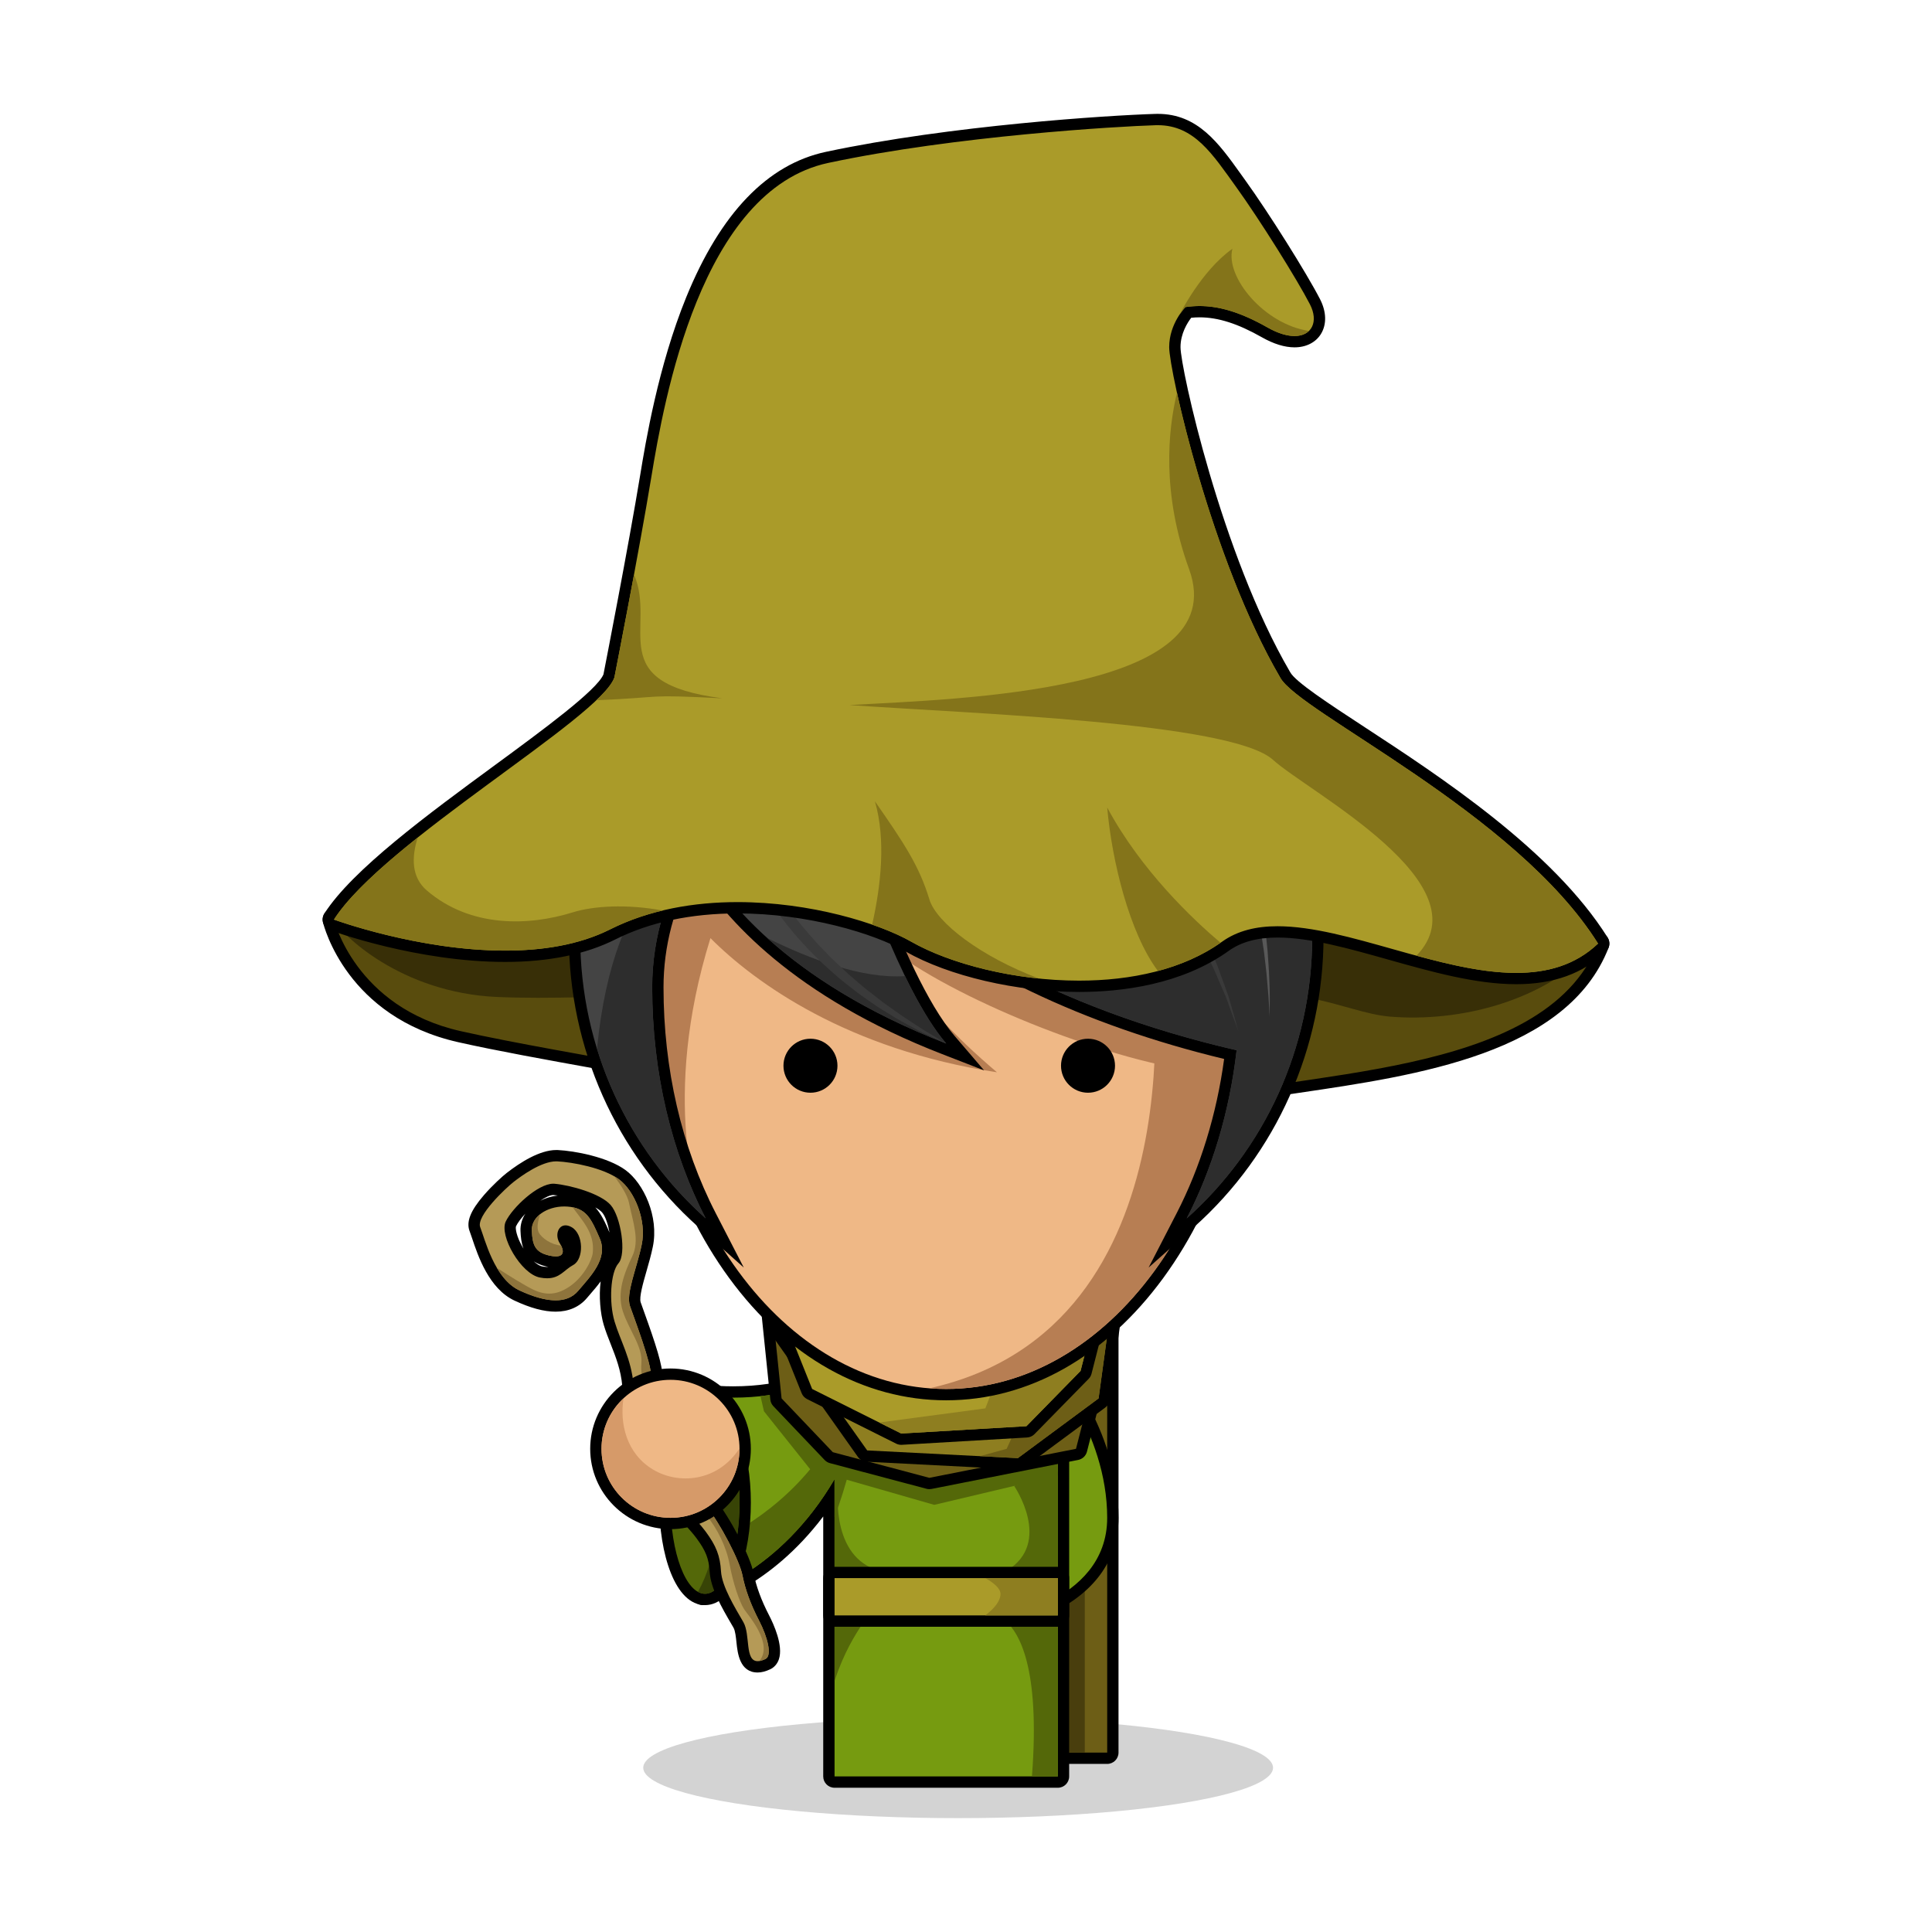 <?xml version="1.0" encoding="utf-8"?>
<!-- Generator: Adobe Illustrator 16.0.0, SVG Export Plug-In . SVG Version: 6.00 Build 0)  -->
<!DOCTYPE svg PUBLIC "-//W3C//DTD SVG 1.1//EN" "http://www.w3.org/Graphics/SVG/1.1/DTD/svg11.dtd">
<svg version="1.1" id="Layer_1" xmlns="http://www.w3.org/2000/svg" xmlns:xlink="http://www.w3.org/1999/xlink" x="0px" y="0px"
	 width="512px" height="512px" viewBox="0 0 512 512" enable-background="new 0 0 512 512" xml:space="preserve">
<g>
	<ellipse fill="#D3D3D3" cx="253.918" cy="468.467" rx="83.453" ry="13.358"/>
	<g>
		<path fill="#594C0D" d="M261.479,301.846c-14.575-0.001-27.252-1.878-36.662-5.428c-13.392-5.054-41.259-10.086-65.845-14.525
			c-13.979-2.524-27.184-4.909-37.184-7.159c-28.663-6.45-34.691-30.448-34.749-30.689c-0.153-0.643,0.132-1.31,0.702-1.643
			l43.184-25.245c0.194-0.114,0.412-0.182,0.637-0.2l75.942-6.1c0.04-0.003,0.164-0.004,0.186-0.003
			c0.819,0.036,83.483,3.957,216.179,37.75c0.417,0.106,0.768,0.386,0.964,0.768c0.196,0.382,0.22,0.83,0.063,1.23
			c-10.607,27.208-49.684,32.948-81.081,37.562c-11.774,1.729-22.896,3.363-30.788,5.906c-15.566,5.015-33.873,7.776-51.544,7.776
			C261.481,301.846,261.481,301.846,261.479,301.846z"/>
		<g>
			<path d="M207.626,212.352c0,0,81.794,3.56,215.874,37.705c-14.238,36.52-82.037,33.275-110.932,42.585
				c-15.852,5.106-34.247,7.704-51.089,7.704c-13.86,0-26.669-1.761-36.132-5.331c-20.962-7.91-75.147-15.425-103.229-21.745
				C94.037,266.95,88.5,243.696,88.5,243.696l43.184-25.245L207.626,212.352 M207.626,209.352c-0.08,0-0.16,0.003-0.24,0.01
				l-75.942,6.1c-0.449,0.036-0.885,0.173-1.274,0.4l-43.184,25.245c-1.14,0.667-1.71,2-1.404,3.285
				c0.244,1.024,6.311,25.152,35.879,31.805c10.031,2.258,23.25,4.645,37.246,7.172c24.523,4.429,52.318,9.448,65.582,14.453
				c9.578,3.614,22.438,5.524,37.191,5.524c17.827,0,36.297-2.787,52.009-7.849c7.772-2.504,18.835-4.13,30.546-5.85
				c31.782-4.67,71.336-10.48,82.261-38.501c0.313-0.801,0.266-1.697-0.127-2.461s-1.095-1.324-1.928-1.536
				c-132.844-33.831-215.663-37.759-216.484-37.795C207.713,209.353,207.669,209.352,207.626,209.352L207.626,209.352z"/>
		</g>
	</g>
	<path fill="#382F07" d="M423.5,250.057c-13.234-3.321-31.656-7.785-43.811-10.531c-106.777-22.545-201.995-19.347-201.995-19.347
		l-58.479,5.562L88.5,243.696c1.684,3.757,17.666,19.379,43.184,20.51c28.29,1.254,64.634-3.774,90.253,5.208
		s74.739,6.436,97.3-2.297c22.559-8.732,36.766,1.276,49.121,2.297C386.348,270.896,409.254,265.754,423.5,250.057z"/>
	<g>
		<path fill="#6D5E16" d="M271.65,465.954c-0.828,0-1.5-0.672-1.5-1.5V348.938c0-0.828,0.672-1.5,1.5-1.5h21.768
			c0.828,0,1.5,0.672,1.5,1.5v115.517c0,0.828-0.672,1.5-1.5,1.5H271.65z"/>
		<path d="M293.418,348.938v115.517H271.65V348.938H293.418 M293.418,345.938H271.65c-1.657,0-3,1.343-3,3v115.517
			c0,1.657,1.343,3,3,3h21.768c1.657,0,3-1.343,3-3V348.938C296.418,347.28,295.075,345.938,293.418,345.938L293.418,345.938z"/>
	</g>
	<polygon fill="#493E0D" points="276.057,402.237 271.65,449.212 271.65,464.454 287.48,464.454 287.48,370.592 277.463,375.236 	
		"/>
	<g>
		<path fill="#769B10" d="M262.623,430.833c-0.416,0-0.817-0.173-1.104-0.483c-0.329-0.357-0.465-0.854-0.363-1.329l14.498-68.155
			c0.116-0.55,0.532-0.988,1.075-1.136c0.13-0.035,0.261-0.052,0.392-0.052c0.417,0,0.821,0.174,1.109,0.491
			c0.682,0.749,16.688,18.617,16.688,42.068c0,24.18-31.783,28.542-32.104,28.583C262.75,430.829,262.687,430.833,262.623,430.833z"
			/>
		<path d="M277.121,361.178c0,0,16.297,17.919,16.297,41.06c0,23.14-30.795,27.096-30.795,27.096L277.121,361.178 M277.121,358.178
			c-0.261,0-0.524,0.034-0.783,0.104c-1.087,0.294-1.917,1.171-2.151,2.271l-14.498,68.155c-0.202,0.951,0.069,1.941,0.729,2.657
			c0.571,0.62,1.374,0.967,2.206,0.967c0.127,0,0.255-0.008,0.382-0.024c0.336-0.043,8.302-1.102,16.366-5.167
			c11.152-5.623,17.047-14.234,17.047-24.904c0-24.024-16.38-42.312-17.077-43.078C278.764,358.525,277.954,358.178,277.121,358.178
			L277.121,358.178z"/>
	</g>
	<g>
		<path fill="#769B10" d="M221.166,472.271c-0.829,0-1.5-0.672-1.5-1.5v-73.59c-14.49,21.626-32.226,26.434-33.021,26.64
			c-0.124,0.032-0.25,0.048-0.376,0.048c-0.336,0-0.667-0.113-0.936-0.328c-0.369-0.294-0.577-0.745-0.563-1.217
			c0.009-0.286,0.844-28.873,0-52.325c-0.016-0.436,0.159-0.856,0.479-1.153c0.279-0.259,0.644-0.4,1.021-0.4
			c0.055,0,0.11,0.003,0.166,0.009c2.61,0.29,5.249,0.438,7.843,0.438c12.926,0,22.904-3.646,25.731-7.075
			c0.295-0.357,0.724-0.546,1.159-0.546c0.284,0,0.571,0.081,0.824,0.247c0.021,0.015,0.095,0.063,0.211,0.147
			c2.923-4.589,7.925-7.37,13.455-7.37h30.192c8.818,0,15.992,7.174,15.992,15.991v100.485c0,0.828-0.672,1.5-1.5,1.5H221.166z"/>
		<g>
			<path d="M265.85,355.795c8.004,0,14.492,6.488,14.492,14.491v100.485h-59.176v-78.808c-14.749,25.19-34.897,30.405-34.897,30.405
				s0.855-28.648,0-52.424c2.754,0.306,5.434,0.446,8.009,0.446c13.221,0,23.653-3.696,26.889-7.621c0,0,0.612,0.403,1.464,1.2
				c2.349-4.834,7.291-8.176,13.027-8.176H265.85 M265.85,352.795h-30.192c-5.618,0-10.737,2.623-13.999,7.016
				c-0.163-0.026-0.327-0.04-0.491-0.04c-0.87,0-1.728,0.377-2.317,1.092c-2.234,2.711-11.336,6.529-24.574,6.529
				c-2.54,0-5.123-0.145-7.678-0.428c-0.11-0.013-0.221-0.019-0.331-0.019c-0.753,0-1.483,0.283-2.041,0.801
				c-0.64,0.594-0.989,1.436-0.958,2.307c0.842,23.4,0.008,51.941,0,52.227c-0.028,0.943,0.389,1.846,1.127,2.435
				c0.537,0.429,1.199,0.655,1.872,0.655c0.251,0,0.503-0.031,0.751-0.096c0.769-0.199,16.916-4.574,31.146-23.4v68.898
				c0,1.657,1.343,3,3,3h59.176c1.657,0,3-1.343,3-3V370.286C283.342,360.642,275.495,352.795,265.85,352.795L265.85,352.795z"/>
		</g>
	</g>
	<path fill="#546809" d="M221.166,402.052c6.328-16.959,9.469-37.372-0.868-20.496c-10.788,17.61-26.937,25.673-33.771,28.445
		c-0.111,7.445-0.258,12.368-0.258,12.368s20.148-5.215,34.897-30.405V402.052z"/>
	<path fill="#546809" d="M280.342,377.528l-20.117-16.017l-36.552,0.658c-0.389,0.573-0.738,1.173-1.043,1.801
		c-0.852-0.797-1.464-1.2-1.464-1.2c-2.614,3.173-9.938,6.188-19.628,7.23l0.916,3.998l12.253,15.367l32.876,9.437l32.759-7.764
		V377.528z"/>
	<g>
		<path fill="#546809" d="M186.838,423.869c-6.913,0-10.644-13.233-10.644-25.686c0-12.451,3.73-25.685,10.644-25.685
			s10.644,13.233,10.644,25.685C197.481,410.636,193.751,423.869,186.838,423.869z"/>
		<g>
			<path d="M186.838,373.999c5.05,0,9.144,10.829,9.144,24.185c0,13.358-4.094,24.186-9.144,24.186s-9.144-10.827-9.144-24.186
				C177.694,384.828,181.788,373.999,186.838,373.999 M186.838,370.999c-7.972,0-12.144,13.676-12.144,27.185
				c0,13.51,4.171,27.186,12.144,27.186s12.144-13.676,12.144-27.186C198.981,384.675,194.81,370.999,186.838,370.999
				L186.838,370.999z"/>
		</g>
	</g>
	<path fill="#384406" d="M184.973,421.863c0.603,0.329,1.226,0.506,1.865,0.506c5.05,0,9.144-10.827,9.144-24.186
		c0-7.761-1.388-14.65-3.537-19.075l-5.428,0.941C187.017,380.05,195.218,403.106,184.973,421.863z"/>
	<g>
		<g>
			<path fill="#B59A57" d="M200.788,441.73c-3.426-0.001-3.81-3.654-4.118-6.591c-0.178-1.698-0.362-3.455-0.975-4.514l-0.585-1.006
				c-2.36-4.05-5.298-9.089-5.539-13.142c-0.223-3.789-1.143-6.152-3.788-9.728c-0.875-1.184-1.993-2.432-3.073-3.639
				c-2.462-2.749-5.007-5.592-5.594-8.569c-0.733-3.723-2.54-9.697-4.772-14.019c-0.661-1.278-1.393-2.303-2.1-3.293
				c-1.667-2.334-3.392-4.747-3.832-9.984c-0.379-4.514-1.798-8.108-3.17-11.584c-0.678-1.718-1.318-3.341-1.822-5.032
				c-1.572-5.277-1.323-13.784,1.355-16.843c1.447-1.653,0.382-10.642-2.064-13.443c-2.277-2.608-9.75-4.788-13.894-5.144
				c-0.063-0.005-0.128-0.008-0.193-0.008c-3.422,0-9.689,5.885-11.247,9.173c-0.412,0.869-0.179,3.023,1.27,5.879
				c1.808,3.563,4.627,6.439,6.705,6.837c0.597,0.114,1.149,0.173,1.642,0.173c1.77,0,2.665-0.724,3.903-1.725
				c0.651-0.526,1.389-1.122,2.304-1.619c0.738-0.4,1.25-1.692,1.274-3.215c0.03-1.876-0.651-3.547-1.695-4.157
				c-0.342-0.2-0.663-0.311-0.903-0.311c-0.103,0-0.316,0-0.496,0.326c-0.249,0.451-0.287,1.298,0.216,2.093
				c1.098,1.736,1.338,3.193,0.712,4.33c-0.372,0.676-1.196,1.48-3.014,1.48c-0.617,0-1.332-0.095-2.126-0.279
				c-5.037-1.175-5.585-4.473-5.73-8.039c-0.072-1.74,0.586-3.386,1.904-4.759c1.896-1.976,4.96-3.156,8.194-3.156
				c0.327,0,0.657,0.013,0.987,0.037c5.96,0.447,7.568,4.177,9.794,9.339c2.464,5.711-1.863,10.72-5.024,14.376
				c-0.314,0.364-0.623,0.721-0.917,1.068c-1.717,2.032-4.115,3.063-7.127,3.063c-2.836,0-6.292-0.941-10.271-2.798
				c-6.183-2.886-8.967-11.213-10.463-15.687c-0.251-0.752-0.46-1.38-0.639-1.827c-1.875-4.684,9.224-13.686,9.337-13.773
				c3.37-2.625,8.222-5.755,12.19-5.755c0.118,0,0.236,0.003,0.352,0.009c4.269,0.206,12.701,1.758,17.158,5.041
				c4.407,3.246,8.122,11.57,6.627,18.789c-0.454,2.193-1.074,4.353-1.674,6.44c-1.081,3.762-2.103,7.314-1.493,9.083
				c0.187,0.543,0.467,1.316,0.802,2.246c2.41,6.679,4.972,14.045,4.863,16.918c-0.09,2.365,3.71,9.945,5.536,13.588
				c0.498,0.993,0.915,1.825,1.187,2.404c0.466,0.989,0.943,2.431,1.547,4.256c1.321,3.987,3.13,9.447,5.827,12.85
				c4.07,5.133,9.258,15.039,10.091,19.271c0.724,3.673,2.121,7.477,4.271,11.631c1.765,3.408,3.347,7.946,2.495,10.46
				c-0.353,1.039-1.018,1.534-1.514,1.768C202.465,441.498,201.584,441.73,200.788,441.73
				C200.788,441.73,200.788,441.73,200.788,441.73z"/>
			<path d="M147.403,307.768c0.094,0,0.188,0.002,0.28,0.007c4.033,0.195,12.215,1.712,16.34,4.751
				c4.125,3.038,7.38,10.844,6.048,17.277c-1.331,6.436-4.261,12.998-3.116,16.316c1.146,3.32,5.712,15.239,5.584,18.618
				c-0.128,3.38,5.427,13.628,6.864,16.687c1.438,3.057,3.482,12.262,7.557,17.399s9.047,14.832,9.795,18.63
				c0.748,3.797,2.165,7.692,4.411,12.03c2.246,4.339,3.543,9.303,1.675,10.181c-0.833,0.392-1.506,0.566-2.053,0.566
				c-3.472,0-1.875-7.036-3.794-10.355c-2.222-3.842-5.686-9.448-5.925-13.485c-0.237-4.037-1.231-6.681-4.079-10.53
				c-2.845-3.848-7.653-7.808-8.401-11.606c-0.748-3.798-2.614-9.972-4.911-14.417c-2.298-4.447-5.183-5.73-5.77-12.715
				s-3.544-11.862-5.049-16.918c-1.506-5.055-1.114-12.96,1.046-15.427c2.158-2.467,0.634-12.33-2.063-15.418
				c-2.696-3.089-10.79-5.3-14.896-5.651c-0.105-0.009-0.212-0.014-0.321-0.014c-4.143,0.001-10.877,6.39-12.603,10.03
				c-1.77,3.735,4.031,13.87,9.047,14.832c0.718,0.138,1.354,0.199,1.924,0.199c3.412,0,4.487-2.202,6.922-3.525
				c2.842-1.543,2.767-8.146-0.38-9.985c-0.614-0.359-1.172-0.516-1.661-0.516c-2.016,0-2.85,2.661-1.548,4.721
				c1.313,2.076,1.092,3.509-1.034,3.509c-0.492,0-1.086-0.077-1.786-0.24c-3.728-0.869-4.414-2.771-4.572-6.64
				c-0.15-3.637,3.99-6.354,8.6-6.354c0.29,0,0.582,0.012,0.875,0.033c4.945,0.371,6.224,3.09,8.529,8.437
				c2.307,5.346-2.51,10.097-5.709,13.883c-1.491,1.765-3.542,2.53-5.982,2.53c-2.792,0-6.091-1.003-9.636-2.657
				c-6.643-3.101-9.156-13.742-10.344-16.711c-1.188-2.969,6.889-10.498,8.864-12.032
				C138.061,311.705,143.399,307.768,147.403,307.768 M147.403,304.768L147.403,304.768c-4.394,0-9.557,3.302-13.114,6.072
				c-1.12,0.869-3.754,3.238-6.043,5.881c-3.604,4.161-4.764,7.133-3.763,9.634c0.154,0.385,0.365,1.015,0.609,1.744
				c1.567,4.688,4.484,13.411,11.251,16.57c4.239,1.978,7.806,2.938,10.905,2.938c3.426,0,6.287-1.243,8.273-3.594
				c0.291-0.344,0.595-0.696,0.906-1.057c0.859-0.994,1.835-2.123,2.751-3.369c-0.494,3.96-0.091,8.466,0.805,11.472
				c0.521,1.753,1.204,3.481,1.864,5.153c1.332,3.375,2.71,6.865,3.071,11.159c0.475,5.649,2.32,8.232,4.105,10.731
				c0.708,0.991,1.377,1.928,1.988,3.109c2.069,4.005,3.896,9.883,4.633,13.62c0.666,3.382,3.351,6.381,5.948,9.28
				c1.106,1.235,2.151,2.402,2.985,3.529c2.474,3.346,3.291,5.43,3.497,8.923c0.261,4.412,3.299,9.623,5.74,13.81l0.582,1.002
				c0.452,0.781,0.635,2.521,0.781,3.92c0.291,2.772,0.833,7.934,5.61,7.934c1.022,0,2.111-0.278,3.329-0.852
				c1.073-0.504,1.889-1.443,2.296-2.644c1.228-3.622-1.397-9.341-2.583-11.631c-2.084-4.026-3.436-7.7-4.132-11.231
				c-0.885-4.491-6.127-14.541-10.388-19.914c-2.532-3.193-4.293-8.508-5.578-12.389c-0.621-1.873-1.11-3.352-1.614-4.423
				c-0.284-0.604-0.71-1.454-1.203-2.438c-1.345-2.682-5.436-10.843-5.378-12.859c0.107-2.848-1.734-8.566-4.951-17.483
				c-0.333-0.921-0.609-1.688-0.795-2.227c-0.455-1.32,0.638-5.123,1.516-8.179c0.608-2.115,1.237-4.303,1.702-6.552
				c1.664-8.035-2.446-16.794-7.207-20.301c-4.722-3.479-13.531-5.116-17.974-5.331
				C147.688,304.771,147.545,304.768,147.403,304.768L147.403,304.768L147.403,304.768z M143.181,318.207
				c1.327-0.913,2.575-1.514,3.445-1.514c0.022,0,0.043,0.001,0.065,0.003c0.36,0.03,0.737,0.074,1.126,0.13
				C146.159,317.021,144.575,317.497,143.181,318.207L143.181,318.207z M161.538,326.645c-1.096-2.537-2.147-4.886-3.768-6.661
				c0.791,0.442,1.42,0.899,1.812,1.348C160.432,322.304,161.126,324.445,161.538,326.645L161.538,326.645z M138.738,330.906
				c-0.121-0.196-0.24-0.398-0.357-0.605c-1.538-2.715-1.827-4.797-1.64-5.308c0.464-0.978,1.375-2.176,2.484-3.354
				c-0.902,1.385-1.353,2.96-1.287,4.562C138.002,327.78,138.155,329.423,138.738,330.906L138.738,330.906z M144.995,335.755
				c-0.398,0-0.856-0.049-1.36-0.146c-0.557-0.107-1.33-0.568-2.173-1.336c0.88,0.576,1.982,1.043,3.365,1.366
				c0.165,0.038,0.326,0.073,0.484,0.104C145.21,335.751,145.105,335.755,144.995,335.755L144.995,335.755z"/>
		</g>
		<path fill="#8E743C" d="M153.23,342.077c3.199-3.786,8.016-8.537,5.709-13.883c-2.084-4.832-3.338-7.509-7.208-8.258
			c2.599,3.546,5.938,6.9,5.354,12.1c-0.236,2.091-2.469,6.285-5.888,8.723c-3.417,2.437-6.464,2.667-9.961,0.962
			c-2.264-1.102-6.221-3.55-9.553-5.724c1.485,2.516,3.41,4.777,5.929,5.953C144.256,345.05,150.032,345.862,153.23,342.077z"/>
		<path fill="#8E743C" d="M162.819,311.752c1.896,2.544,3.479,5.103,3.856,6.946c1.077,5.26,2.921,9.971,0.859,14.288
			c-2.063,4.315-4.106,9.46-2.496,14.468c1.61,5.009,5.345,9.391,4.935,13.86c-0.409,4.469,1.802,7.986,4.455,13.433
			c2.654,5.448,4.449,9.066,5.893,14.712c1.444,5.643,4.012,8.627,6.907,12.141c2.896,3.514,5.298,8.401,6.15,13.082
			c0.853,4.682,2.539,9.801,3.833,11.787c1.082,1.661,7.82,9.096,4.038,13.719c0.453-0.069,0.977-0.236,1.591-0.523
			c1.868-0.878,0.571-5.842-1.675-10.181c-2.246-4.338-3.663-8.233-4.411-12.03c-0.748-3.798-5.721-13.492-9.795-18.63
			s-6.119-14.343-7.557-17.399c-1.438-3.059-6.992-13.307-6.864-16.687c0.128-3.379-4.438-15.298-5.584-18.618
			c-1.145-3.318,1.785-9.881,3.116-16.316c1.332-6.434-1.923-14.239-6.048-17.277C163.656,312.254,163.246,311.999,162.819,311.752z
			"/>
		<path fill="#8E743C" d="M140.936,326.078c0.158,3.868,0.845,5.771,4.572,6.64c3.406,0.792,4.286-0.459,3.18-2.634
			c-2.476-0.168-5.163-1.956-5.939-3.51c-0.59-1.181-0.125-3.249,0.371-4.787C141.722,322.899,140.866,324.39,140.936,326.078z"/>
	</g>
	<g>
		<path fill="#EFB886" d="M177.694,403.737c-10.911,0-19.787-8.876-19.787-19.787c0-10.91,8.876-19.786,19.787-19.786
			s19.787,8.876,19.787,19.786C197.481,394.861,188.605,403.737,177.694,403.737z"/>
		<g>
			<path d="M177.694,365.664c10.099,0,18.287,8.187,18.287,18.286s-8.188,18.287-18.287,18.287c-10.1,0-18.287-8.188-18.287-18.287
				S167.595,365.664,177.694,365.664 M177.694,362.664c-11.738,0-21.287,9.549-21.287,21.286s9.549,21.287,21.287,21.287
				s21.287-9.55,21.287-21.287S189.432,362.664,177.694,362.664L177.694,362.664z"/>
		</g>
	</g>
	<path fill="#D69A69" d="M195.981,383.95c0-0.033-0.005-0.067-0.006-0.1c-5.894,8.968-16.265,9.587-22.912,5.599
		c-7.081-4.248-8.864-12.231-7.828-18.857c-3.578,3.337-5.828,8.079-5.828,13.358c0,10.1,8.188,18.287,18.287,18.287
		C187.793,402.237,195.981,394.05,195.981,383.95z"/>
	<g>
		<path fill="#6D5E16" d="M246.292,393.14c-0.129,0-0.259-0.017-0.385-0.05l-25.584-6.793c-0.268-0.071-0.51-0.215-0.701-0.416
			l-13.58-14.255c-0.229-0.24-0.372-0.55-0.406-0.881l-2.676-25.984c-0.042-0.404,0.083-0.809,0.345-1.12s0.64-0.502,1.046-0.53
			l44.023-2.973c0.034-0.002,0.067-0.003,0.101-0.003c0.228,0,0.453,0.052,0.658,0.152l42.237,20.616
			c0.64,0.312,0.972,1.03,0.795,1.72l-5.563,21.699c-0.144,0.56-0.596,0.987-1.162,1.1l-38.858,7.689
			C246.487,393.13,246.39,393.14,246.292,393.14z"/>
		<path d="M248.476,341.635l42.237,20.616l-5.563,21.699l-38.858,7.689l-25.584-6.793l-13.58-14.255l-2.676-25.984L248.476,341.635
			 M248.476,338.635c-0.067,0-0.135,0.002-0.202,0.007l-44.023,2.973c-0.812,0.055-1.567,0.438-2.092,1.06
			c-0.524,0.622-0.773,1.432-0.69,2.241l2.676,25.984c0.068,0.661,0.354,1.28,0.813,1.762l13.58,14.255
			c0.382,0.4,0.867,0.688,1.402,0.83l25.584,6.793c0.252,0.067,0.511,0.101,0.77,0.101c0.195,0,0.39-0.019,0.583-0.057l38.858-7.689
			c1.134-0.225,2.037-1.079,2.324-2.198l5.563-21.699c0.354-1.379-0.311-2.816-1.59-3.441l-42.238-20.616
			C249.381,338.738,248.931,338.635,248.476,338.635L248.476,338.635z"/>
	</g>
	<g>
		<path fill="#8E7E20" d="M229.737,385.874c-0.459-0.023-0.882-0.256-1.147-0.632l-22.952-32.424
			c-0.301-0.425-0.36-0.977-0.155-1.455c0.205-0.479,0.644-0.818,1.159-0.895l88.629-13.17c0.074-0.012,0.147-0.017,0.221-0.017
			c0.392,0,0.771,0.153,1.055,0.434c0.336,0.331,0.495,0.802,0.432,1.27l-4.354,31.81c-0.055,0.4-0.27,0.763-0.595,1.003
			l-21.393,15.824c-0.258,0.191-0.571,0.294-0.892,0.294C269.719,387.916,229.737,385.874,229.737,385.874z"/>
		<path d="M295.49,338.782l-4.354,31.81l-21.393,15.824l-39.931-2.04l-22.952-32.424L295.49,338.782 M295.49,335.782
			c-0.146,0-0.294,0.011-0.441,0.032l-88.628,13.17c-1.031,0.153-1.909,0.831-2.318,1.789c-0.41,0.959-0.292,2.062,0.31,2.912
			l22.952,32.424c0.531,0.75,1.377,1.216,2.295,1.263l39.931,2.04c0.052,0.003,0.103,0.004,0.153,0.004
			c0.641,0,1.267-0.205,1.784-0.588l21.393-15.824c0.65-0.481,1.078-1.204,1.188-2.005l4.354-31.81
			c0.128-0.936-0.192-1.877-0.863-2.541C297.033,336.09,296.274,335.782,295.49,335.782L295.49,335.782z"/>
	</g>
	<path fill="#EFB886" stroke="#000000" stroke-width="3" stroke-linecap="round" stroke-miterlimit="10" d="M238.827,336.057
		c0,0,12.261,6.131,26.302,0"/>
	<path fill="#546809" d="M280.342,470.771v-80.885l-11.586,3.898c0,0,10.334,15.047-1.979,22.473c0.725,9.235,0,13.58,0,13.58
		c3.029,2.862,8.975,11.525,6.697,40.934H280.342z"/>
	<path fill="#546809" d="M223.196,389.037l-8.806,4.621l-0.824,9.165c2.604-3.126,5.175-6.718,7.6-10.859v53.526
		c2.485-7.639,5.506-12.255,7.371-15.161c-2.742-1.438-2.887-8.954,3.32-14.439c-12.126-4.476-9.672-22.231-9.672-22.231
		L223.196,389.037z"/>
	<g>
		<path fill="#AA9B29" d="M221.166,429.604c-0.829,0-1.5-0.672-1.5-1.5v-9.886c0-0.828,0.671-1.5,1.5-1.5h59.176
			c0.828,0,1.5,0.672,1.5,1.5v9.886c0,0.828-0.672,1.5-1.5,1.5H221.166z"/>
		<path d="M280.342,418.219v9.886h-59.176v-9.886H280.342 M280.342,415.219h-59.176c-1.657,0-3,1.343-3,3v9.886c0,1.657,1.343,3,3,3
			h59.176c1.657,0,3-1.343,3-3v-9.886C283.342,416.562,281.999,415.219,280.342,415.219L280.342,415.219z"/>
	</g>
	<polygon fill="#6D5E16" points="269.744,386.416 291.137,370.592 295.49,338.782 279.234,341.197 279.146,356.72 266.777,383.95 
		259.686,385.901 	"/>
	<g>
		<path fill="#AA9B29" d="M238.827,381.396c-0.232,0-0.462-0.054-0.671-0.158l-23.599-11.802c-0.328-0.164-0.585-0.443-0.721-0.784
			l-9.414-23.487c-0.186-0.462-0.129-0.985,0.15-1.398c0.279-0.412,0.744-0.659,1.242-0.659h85.322c0.463,0,0.9,0.214,1.185,0.58
			s0.384,0.843,0.269,1.291l-4.781,18.703c-0.065,0.256-0.197,0.49-0.382,0.679l-14.346,14.645
			c-0.261,0.267-0.611,0.426-0.983,0.447C272.098,379.452,238.856,381.396,238.827,381.396z"/>
		<path d="M291.137,344.607l-4.781,18.703l-14.346,14.645l-33.183,1.941l-23.599-11.802l-9.414-23.487H291.137 M291.137,341.607
			h-85.322c-0.996,0-1.927,0.494-2.485,1.319c-0.558,0.824-0.67,1.872-0.3,2.797l9.414,23.487c0.273,0.682,0.787,1.238,1.443,1.567
			l23.599,11.802c0.417,0.208,0.877,0.316,1.342,0.316c0.058,0,0.117-0.002,0.175-0.005l33.182-1.941
			c0.745-0.044,1.446-0.363,1.968-0.896l14.346-14.645c0.37-0.377,0.633-0.845,0.764-1.356l4.781-18.703
			c0.229-0.897,0.031-1.852-0.537-2.583C292.938,342.035,292.063,341.607,291.137,341.607L291.137,341.607z"/>
	</g>
	<polygon fill="#8E7E20" points="289.457,344.607 286.98,344.607 267.813,355.795 261.135,373.229 233.001,376.983 238.827,379.896 
		272.01,377.955 286.355,363.311 289.629,350.507 	"/>
	<g>
		<path fill="#EFB886" d="M250.754,369.595c-43.79,0-79.416-48.415-79.416-107.926c0-40.283,35.626-73.056,79.416-73.056
			s79.416,32.772,79.416,73.056C330.17,321.18,294.544,369.595,250.754,369.595z"/>
		<path d="M250.754,190.113c43.031,0,77.916,32.037,77.916,71.556c0,58.777-34.885,106.426-77.916,106.426
			c-43.032,0-77.916-47.648-77.916-106.426C172.838,222.15,207.722,190.113,250.754,190.113 M250.754,187.113
			c-44.617,0-80.916,33.445-80.916,74.556c0,29.06,8.311,56.415,23.4,77.026c15.296,20.894,35.722,32.399,57.516,32.399
			c21.793,0,42.219-11.506,57.516-32.399c15.09-20.611,23.4-47.967,23.4-77.026C331.67,220.559,295.371,187.113,250.754,187.113
			L250.754,187.113z"/>
	</g>
	<path fill="#B77E53" d="M305.043,253.485c0,0,14.244,98.217-58.751,114.433c1.477,0.113,2.964,0.177,4.462,0.177
		c43.031,0,77.916-47.648,77.916-106.426c0-1.733-0.092-3.446-0.223-5.149l-10.055-12.823L305.043,253.485z"/>
	<path fill="#B77E53" d="M185.442,319.717c0,0-10.596-28.031,2.836-71.104c11.85,11.902,36.371,29.538,75.923,35.552
		c-24.126-20.485-27.433-32.11-27.433-32.11c18.731,13.998,59.073,29.656,82.409,32.11c-0.395,11.947-4.352,29.913-7.91,38.728
		c18.869-17.761,26.104-54.861,26.104-54.861l-71.588-45.88l-51.002-20.172l-44.316,17.799l2.611,50.267L185.442,319.717z"/>
	<circle cx="214.781" cy="282.429" r="7.155"/>
	<circle cx="288.335" cy="282.429" r="7.155"/>
	<g>
		<path fill="#444444" d="M313.157,322.204c6.548-12.692,11.001-27.435,12.912-42.72c-40.242-9.479-74.551-26.568-95.604-47.462
			c3.928,11.02,12.499,33.118,21.428,43.548l3.88,4.533l-5.563-2.159c-41.085-15.948-58.857-37.614-66.175-50.455
			c-6.353,10.407-9.698,22.17-9.698,34.18c0,21.829,4.845,42.762,14.012,60.535l3.714,7.201l-6.046-5.395
			c-21.454-19.142-33.758-46.774-33.758-75.813c0-55.492,44.184-100.638,98.494-100.638c54.31,0,98.494,45.146,98.494,100.638
			c0,29.04-12.305,56.672-33.759,75.813l-6.047,5.395L313.157,322.204z"/>
		<path d="M250.754,149.061c53.568,0,96.994,44.387,96.994,99.138c0,29.807-12.887,56.52-33.258,74.693
			c6.711-13.009,11.34-28.164,13.229-44.563c-48.951-11.293-82.992-31.993-100.918-52.38c0,0,11.508,36.059,23.953,50.597
			c-42.895-16.65-60.073-39.417-66.618-52.008c-7.168,10.825-11.298,23.535-11.298,37.131c0,22.792,5.248,43.907,14.179,61.223
			c-20.369-18.174-33.257-44.887-33.257-74.693C153.76,193.447,197.186,149.061,250.754,149.061 M250.754,146.061
			c-55.137,0-99.994,45.819-99.994,102.138c0,29.466,12.487,57.506,34.26,76.932l12.091,10.789l-7.428-14.402
			c-9.057-17.562-13.845-38.257-13.845-59.848c0-10.904,2.825-21.604,8.208-31.226c8.152,13.204,26.385,33.669,65.623,48.899
			l11.125,4.318l-7.761-9.066c-7.389-8.632-14.566-25.503-18.976-37.146c21.212,18.871,53.24,34.259,90.35,43.182
			c-1.977,14.635-6.306,28.718-12.583,40.886l-7.431,14.402l12.094-10.789c21.773-19.425,34.261-47.465,34.261-76.932
			C350.748,191.879,305.891,146.061,250.754,146.061L250.754,146.061z"/>
	</g>
	<path fill="#2D2D2D" d="M296.377,160.708c12.244,13.501,21.139,29.634,14.891,44.83c-13.232,32.186-26.791,38.502-57.626,42.926
		c18.659,12.051,43.448,22.799,74.077,29.865c-1.889,16.398-6.518,31.554-13.229,44.563c20.371-18.174,33.258-44.887,33.258-74.693
		C347.748,210.307,326.943,177.394,296.377,160.708z"/>
	<path fill="#2D2D2D" d="M239.835,258.675c-11.297,0.799-25.331-4.559-36.468-10.063c10.494,9.467,25.627,19.487,47.387,27.934
		C246.922,272.069,243.181,265.551,239.835,258.675z"/>
	<g>
		<path fill="#3A3A3A" d="M250.754,276.546c0,0-1.739-0.797-4.782-2.192c-1.532-0.672-3.317-1.652-5.379-2.768
			c-2.094-1.066-4.327-2.474-6.78-3.995c-1.248-0.73-2.449-1.636-3.741-2.508c-1.281-0.887-2.61-1.799-3.896-2.846
			c-1.292-1.037-2.673-2.041-3.989-3.183c-1.313-1.145-2.655-2.317-3.989-3.543c-1.29-1.274-2.601-2.57-3.929-3.881
			c-1.256-1.38-2.56-2.752-3.793-4.205c-2.435-2.934-4.819-5.994-6.957-9.23l-1.581-2.439c-0.508-0.824-0.979-1.669-1.47-2.501
			c-1.003-1.651-1.864-3.372-2.748-5.063c-0.878-1.693-1.634-3.431-2.391-5.138c-0.684-1.74-1.43-3.429-2.004-5.152
			c-1.282-3.397-2.18-6.795-2.986-10.013c-0.757-3.233-1.315-6.323-1.684-9.191c-0.371-2.868-0.596-5.508-0.668-7.852
			c-0.106-2.342-0.073-4.385-0.001-6.063c0.054-1.679,0.202-2.992,0.293-3.885c0.1-0.893,0.18-1.365,0.18-1.365
			s-0.081,1.916,0.124,5.245c0.091,1.664,0.271,3.679,0.548,5.977c0.264,2.299,0.699,4.875,1.224,7.665
			c0.548,2.789,1.287,5.774,2.15,8.903c0.934,3.109,1.976,6.369,3.292,9.649c0.604,1.661,1.378,3.285,2.088,4.957
			c0.373,0.828,0.793,1.641,1.19,2.468c0.4,0.826,0.773,1.671,1.226,2.48c0.874,1.633,1.724,3.297,2.713,4.89
			c0.483,0.803,0.947,1.619,1.448,2.414l1.554,2.355c2.044,3.16,4.335,6.153,6.675,9.028c1.197,1.415,2.431,2.78,3.612,4.164
			c1.259,1.314,2.502,2.612,3.725,3.889c1.284,1.218,2.547,2.417,3.783,3.589c1.235,1.176,2.542,2.218,3.762,3.293
			c1.209,1.091,2.485,2.027,3.686,2.979c1.213,0.935,2.34,1.904,3.521,2.699c2.329,1.634,4.422,3.211,6.39,4.426
			c1.949,1.248,3.614,2.409,5.078,3.227C249.116,275.558,250.754,276.546,250.754,276.546z"/>
	</g>
	<g>
		<path fill="#3A3A3A" d="M191.427,179.533c0,0,0.697-0.066,2.008-0.13c1.312-0.065,3.238-0.151,5.691-0.131
			c2.453,0.019,5.433,0.093,8.848,0.306c1.708,0.098,3.522,0.256,5.436,0.417c1.909,0.208,3.92,0.406,6.005,0.719
			c4.185,0.532,8.681,1.375,13.411,2.398c2.345,0.595,4.786,1.092,7.224,1.817c1.224,0.346,2.461,0.695,3.711,1.047
			c1.234,0.403,2.48,0.81,3.737,1.221c2.531,0.774,5.019,1.805,7.581,2.729c1.267,0.5,2.521,1.055,3.793,1.584
			c1.267,0.542,2.549,1.068,3.789,1.699c1.252,0.607,2.509,1.217,3.769,1.829c1.27,0.594,2.475,1.325,3.719,1.983
			c1.227,0.692,2.495,1.317,3.692,2.069l3.611,2.227c0.598,0.379,1.21,0.735,1.791,1.139l1.735,1.221
			c1.155,0.814,2.311,1.627,3.463,2.439c1.127,0.846,2.213,1.744,3.316,2.609c1.083,0.892,2.229,1.701,3.249,2.652
			c4.205,3.658,8.111,7.527,11.568,11.549c1.7,2.035,3.474,3.952,4.917,6.063c0.753,1.029,1.498,2.046,2.233,3.052
			c0.36,0.508,0.75,0.99,1.079,1.51c0.329,0.52,0.656,1.036,0.981,1.548c0.648,1.025,1.288,2.036,1.919,3.032
			c0.616,1.003,1.289,1.952,1.793,2.978c1.072,2.011,2.109,3.954,3.104,5.819c0.957,1.882,1.729,3.757,2.524,5.507
			c0.776,1.76,1.532,3.417,2.069,5.047c0.582,1.609,1.126,3.116,1.629,4.509c0.252,0.695,0.492,1.362,0.723,2
			c0.208,0.645,0.373,1.271,0.548,1.859c0.69,2.355,1.184,4.218,1.541,5.479c0.351,1.264,0.537,1.938,0.537,1.938
			s-0.241-0.657-0.693-1.891c-0.446-1.233-1.129-3.032-1.938-5.336c-0.208-0.574-0.409-1.186-0.654-1.813
			c-0.268-0.619-0.547-1.268-0.839-1.944c-0.582-1.35-1.211-2.81-1.884-4.37c-0.627-1.578-1.477-3.175-2.349-4.866
			c-0.889-1.682-1.709-3.506-2.739-5.317c-1.06-1.792-2.163-3.66-3.305-5.592c-0.543-0.982-1.225-1.9-1.864-2.865
			c-0.649-0.958-1.309-1.93-1.977-2.916c-0.334-0.492-0.67-0.988-1.008-1.487s-0.736-0.96-1.105-1.447
			c-0.751-0.961-1.512-1.935-2.281-2.919c-1.484-2.01-3.232-3.873-4.938-5.824c-3.437-3.883-7.371-7.53-11.472-11.098
			c-1-0.922-2.126-1.704-3.188-2.567c-1.082-0.838-2.146-1.708-3.251-2.526c-1.131-0.786-2.263-1.572-3.396-2.36l-1.7-1.182
			c-0.568-0.392-1.173-0.731-1.755-1.103l-3.514-2.197c-1.165-0.743-2.402-1.36-3.597-2.044c-1.214-0.652-2.386-1.375-3.625-1.964
			c-1.23-0.606-2.457-1.211-3.679-1.813c-1.21-0.628-2.466-1.144-3.7-1.693c-1.237-0.542-2.456-1.109-3.689-1.624
			c-2.497-0.953-4.92-2.014-7.393-2.82c-1.228-0.427-2.446-0.851-3.652-1.27c-1.22-0.379-2.429-0.754-3.625-1.125
			c-2.378-0.791-4.767-1.353-7.062-2.013c-4.638-1.132-9.042-2.163-13.158-2.873c-8.216-1.503-15.166-2.236-20.041-2.556
			c-2.438-0.146-4.358-0.261-5.668-0.288C192.127,179.523,191.427,179.533,191.427,179.533z"/>
	</g>
	<path fill="#2D2D2D" d="M158.214,277.949c5.421,17.605,15.519,33.091,28.803,44.942c-8.931-17.315-14.179-38.431-14.179-61.223
		c0-13.596,4.13-26.306,11.298-37.131C184.136,224.538,162.731,231.289,158.214,277.949z"/>
	<g>
		<path fill="#595959" d="M189.943,176.863c0,0,0.132-0.17,0.387-0.5c0.268-0.32,0.604-0.842,1.159-1.432
			c1.042-1.241,2.728-2.937,5.146-4.767c2.412-1.835,5.564-3.785,9.407-5.555c1.91-0.913,4.01-1.729,6.242-2.538
			c2.244-0.775,4.643-1.479,7.174-2.097c5.065-1.221,10.669-2.11,16.641-2.411c5.967-0.327,12.306-0.143,18.778,0.765
			c6.469,0.888,13.093,2.418,19.56,4.762c6.469,2.33,12.787,5.427,18.662,9.23c5.848,3.839,11.251,8.365,15.942,13.402
			c4.753,4.989,8.682,10.557,12.004,16.178c3.332,5.629,5.899,11.423,7.914,17.041c2.039,5.613,3.474,11.078,4.515,16.164
			c0.288,1.266,0.518,2.516,0.726,3.74c0.205,1.225,0.453,2.412,0.604,3.584c0.307,2.344,0.645,4.558,0.821,6.656
			c0.104,1.046,0.205,2.059,0.303,3.037c0.068,0.98,0.134,1.924,0.196,2.832c0.132,1.814,0.232,3.48,0.267,4.988
			c0.145,3.013,0.112,5.382,0.102,6.995c-0.006,1.613-0.01,2.474-0.01,2.474s-0.053-0.858-0.153-2.469
			c-0.05-0.805-0.11-1.797-0.183-2.963c-0.099-1.164-0.212-2.501-0.339-3.999c-0.106-1.499-0.289-3.153-0.509-4.95
			c-0.106-0.898-0.218-1.833-0.333-2.803c-0.145-0.965-0.294-1.966-0.449-2.999c-0.614-4.132-1.514-8.76-2.722-13.742
			c-1.212-4.98-2.813-10.304-4.933-15.761c-2.115-5.458-4.783-11.037-8.086-16.474c-3.301-5.435-7.246-10.722-11.843-15.542
			c-4.562-4.852-9.807-9.191-15.471-12.878c-5.657-3.703-11.755-6.732-18.015-9.023c-6.262-2.283-12.654-3.932-18.949-4.874
			c-6.291-0.955-12.465-1.318-18.307-1.144c-5.843,0.167-11.354,0.838-16.358,1.855c-4.998,1.049-9.502,2.401-13.348,3.979
			c-3.857,1.553-7.049,3.317-9.512,5.008c-2.455,1.7-4.264,3.234-5.364,4.402c-0.589,0.549-0.961,1.05-1.249,1.351
			C190.086,176.702,189.943,176.863,189.943,176.863z"/>
	</g>
	<g>
		<path fill="#AA9B29" d="M285.964,261.38c-16.255,0-33.996-4.125-45.199-10.508c-8.709-4.963-26.596-10.305-45.287-10.305
			c-12.627,0-23.767,2.377-33.11,7.066c-7.656,3.842-17.246,5.79-28.501,5.79c-23.001,0-45.658-8.236-45.884-8.319
			c-0.427-0.157-0.759-0.499-0.904-0.93c-0.145-0.431-0.086-0.904,0.159-1.287c7.27-11.355,27.239-26.013,44.858-38.946
			c14.171-10.401,27.561-20.23,29.274-24.808c0.416-2.124,6.58-33.637,9.767-52.989c3.132-19.022,12.664-76.909,48.067-84.442
			c32.997-7.021,74.918-9.651,87.002-10.019c0.207-0.006,0.41-0.009,0.613-0.009c9.828,0,14.906,7.098,20.786,15.316l1.191,1.662
			c6.062,8.409,16.182,24.506,19.689,31.316c1.463,2.841,1.578,5.658,0.316,7.728c-1.123,1.841-3.159,2.855-5.734,2.855
			c-2.363,0-5.029-0.834-7.923-2.478c-6.574-3.735-12.053-5.475-17.24-5.475c-0.993,0-1.979,0.062-2.995,0.188
			c-0.925,1.091-3.563,4.604-3.563,9.207c0,5.561,10.891,55.435,29.203,86.783c1.558,2.942,10.262,8.636,20.34,15.228
			c19.749,12.919,49.595,32.441,63.881,55.256c0.378,0.604,0.279,1.392-0.238,1.883c-5.79,5.506-13.225,8.182-22.727,8.182
			c-0.002,0-0.003,0-0.005,0c-10.541-0.001-22.191-3.281-33.458-6.454c-10.792-3.039-20.985-5.909-29.763-5.909
			c-5.735,0-10.268,1.251-13.857,3.825C312.515,259.542,296.907,261.38,285.964,261.38z"/>
		<path d="M306.818,33.175c9.684,0,14.52,7.694,20.762,16.354c6.363,8.829,16.238,24.653,19.572,31.126
			c2.346,4.554,0.515,8.396-4.084,8.396c-1.938,0-4.367-0.683-7.182-2.282c-7.493-4.257-13.131-5.671-17.981-5.671
			c-1.296,0-2.537,0.101-3.741,0.276c0,0-4.316,4.335-4.316,10.619c0,6.284,11.109,56.216,29.408,87.54
			c4.861,9.192,62.492,35.786,84.244,70.523c-6.028,5.732-13.496,7.769-21.698,7.769c-20.197,0-44.823-12.363-63.221-12.363
			c-5.582,0-10.594,1.139-14.731,4.106c-10.356,7.426-24.148,10.312-37.886,10.312c-17.188,0-34.289-4.518-44.456-10.312
			c-8.719-4.969-26.834-10.502-46.03-10.502c-11.467,0-23.321,1.976-33.783,7.226c-8.303,4.167-18.12,5.631-27.829,5.631
			c-23,0-45.367-8.227-45.367-8.227c13.225-20.655,70.591-53.376,74.319-64.163c0,0,6.472-32.957,9.797-53.145
			c3.324-20.188,13.095-76.025,46.899-83.218c33.806-7.193,76.793-9.684,86.736-9.987C306.443,33.178,306.632,33.175,306.818,33.175
			 M306.819,30.175C306.818,30.175,306.818,30.175,306.819,30.175c-0.218,0-0.437,0.003-0.658,0.01
			c-12.12,0.369-54.166,3.007-87.27,10.051c-15.496,3.297-27.956,16.263-37.034,38.538c-7.452,18.287-10.78,38.497-12.201,47.127
			c-3.131,19.008-9.14,49.779-9.733,52.813c-1.729,4.208-16.056,14.725-28.716,24.018c-17.724,13.01-37.813,27.756-45.233,39.346
			c-0.49,0.766-0.607,1.712-0.317,2.574c0.29,0.862,0.955,1.546,1.808,1.859c0.934,0.344,23.135,8.411,46.402,8.411
			c11.492,0,21.307-2.001,29.174-5.95c9.132-4.583,20.046-6.907,32.437-6.907c18.418,0,36.001,5.24,44.544,10.108
			c11.412,6.503,29.445,10.705,45.941,10.705c11.163,0,27.101-1.887,39.634-10.874c3.326-2.385,7.573-3.544,12.983-3.544
			c8.569,0,18.665,2.843,29.354,5.853c11.366,3.201,23.118,6.51,33.867,6.51c9.909,0,17.683-2.811,23.766-8.594
			c1.033-0.983,1.232-2.558,0.476-3.767c-14.461-23.093-44.473-42.725-64.332-55.715c-9.492-6.209-18.457-12.074-19.803-14.618
			c-0.021-0.038-0.041-0.074-0.063-0.111c-18.185-31.128-28.998-80.527-28.998-86.026c0-3.608,1.85-6.495,2.842-7.784
			c0.747-0.074,1.479-0.11,2.216-0.111c4.917,0,10.16,1.678,16.499,5.279c3.123,1.774,6.038,2.674,8.664,2.674
			c3.073,0,5.63-1.303,7.015-3.575c1.541-2.527,1.445-5.878-0.264-9.195c-3.601-6.99-13.596-22.891-19.806-31.506
			c-0.401-0.557-0.797-1.11-1.188-1.657C322.96,37.919,317.419,30.175,306.819,30.175L306.819,30.175z"/>
	</g>
	<path fill="#84741A" d="M312.568,83.422c0.861-1.303,1.596-2.047,1.596-2.047c5.711-0.828,12.227,0,21.723,5.395
		c5.213,2.962,9.09,2.769,10.986,0.931C334.93,85.901,324.68,73.356,326.6,65.933C318.404,71.696,312.568,83.422,312.568,83.422
		L312.568,83.422z"/>
	<path fill="#84741A" d="M339.256,179.533c-13.68-23.416-23.34-57.228-27.346-75.433c-2.387,9.873-4.104,26.61,3.219,46.749
		c11.865,32.63-60.91,34.325-89.98,35.997c32.035,2.265,101.242,4.54,112.223,14.528c9.338,8.494,56.395,32.912,38.002,51.896
		c18.012,4.893,35.994,8.324,48.127-3.214C401.748,215.319,344.117,188.726,339.256,179.533z"/>
	<path fill="#84741A" d="M191.427,185.062c-31.883-4.099-17.35-18.695-23.405-32.805c-2.694,14.509-5.202,27.277-5.202,27.277
		c-0.545,1.575-2.241,3.624-4.772,6.031C177.131,184.779,169.916,183.967,191.427,185.062z"/>
	<path fill="#84741A" d="M293.418,213.998c1.25,14.228,5.924,33.3,13.447,43.323c6.037-1.613,11.684-4.054,16.588-7.485
		C316.256,243.755,302.432,230.763,293.418,213.998z"/>
	<path fill="#84741A" d="M241.508,249.568c8.059,4.592,20.471,8.379,33.83,9.754c-15.219-5.726-27.156-14.722-29.046-20.981
		c-2.676-8.857-6.757-14.971-14.435-25.989c2.985,10.193,1.56,22.564-0.729,32.683C235.304,246.482,238.847,248.051,241.508,249.568
		z"/>
	<path fill="#84741A" d="M151.728,241.8c-11.587,3.597-27.036,4.129-38.623-5.822c-4.063-3.49-4.083-8.714-2.403-14.026
		c-9.708,7.734-18.089,15.322-22.201,21.745c0,0,45.221,16.635,73.195,2.596c4.426-2.22,9.101-3.853,13.889-5
		C166.018,239.532,157.309,240.067,151.728,241.8z"/>
	<path fill="#8E7E20" d="M261.088,428.104h19.254v-9.886h-19.197c2.348,1.339,3.965,2.762,3.994,4.15
		C265.174,424.128,263.67,426.161,261.088,428.104z"/>
</g>
</svg>

